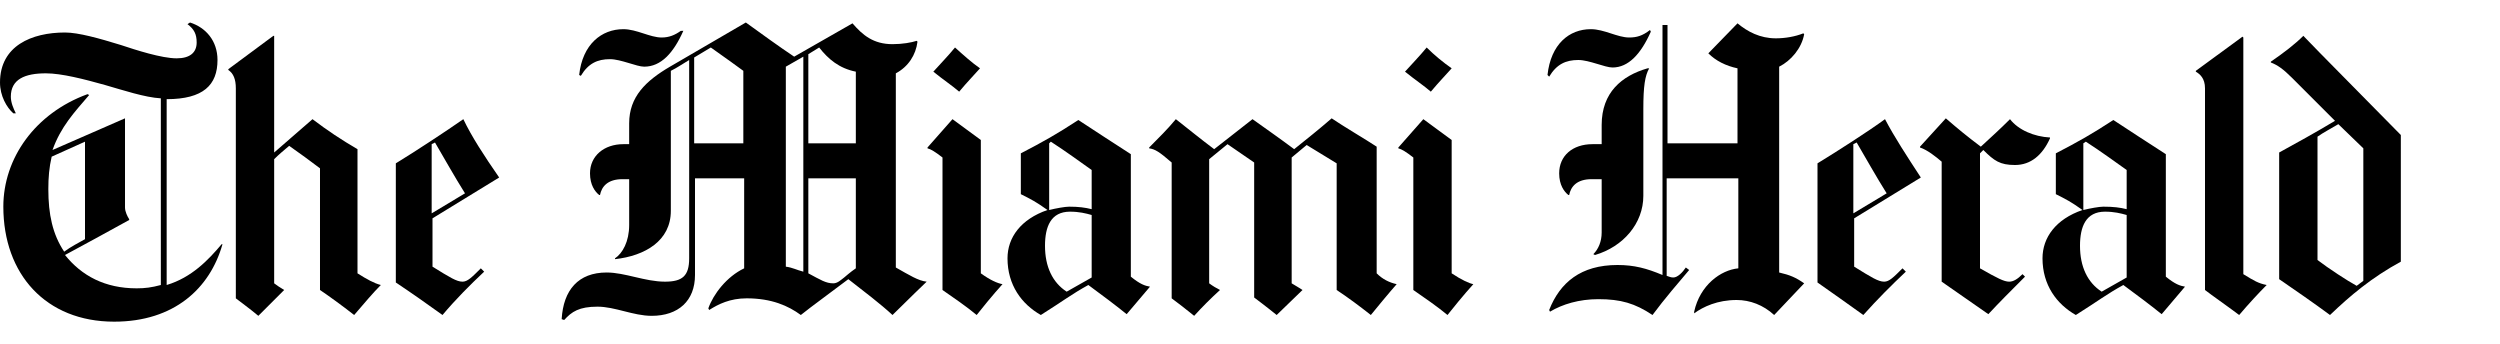 <?xml version="1.0" encoding="utf-8"?>
<!-- Generator: Adobe Illustrator 18.0.0, SVG Export Plug-In . SVG Version: 6.00 Build 0)  -->
<!DOCTYPE svg PUBLIC "-//W3C//DTD SVG 1.1//EN" "http://www.w3.org/Graphics/SVG/1.1/DTD/svg11.dtd">
<svg version="1.1" xmlns="http://www.w3.org/2000/svg" xmlns:xlink="http://www.w3.org/1999/xlink" x="0px" y="0px"
	 viewBox="0 0 300 41.3" style="enable-background:new 0 0 300 41.3;" xml:space="preserve">
<style type="text/css">
	.st0{fill-rule:evenodd;clip-rule:evenodd;}
	.st1{fill-rule:evenodd;clip-rule:evenodd;fill:#C038F9;}
	.st2{fill:none;}
	.st3{fill-rule:evenodd;clip-rule:evenodd;fill:#231F20;}
</style>
<g id="Layer_2">
	<g>
		<path d="M272,34.2c-0.9,0.9-2.2,2.3-3.3,3.6c-1.6-1.2-3.2-2.3-4.1-3V10.6c0-1.2-0.6-1.7-1.1-2V8.5l5.6-4.1l0.1,0.1v28.4
			C270.5,33.7,271,34,272,34.2L272,34.2"/>
		<path d="M246,16.6c-0.9,2-2.3,3.2-4.2,3.2c-1.8,0-2.5-0.5-3.8-1.8l-0.4,0.4v13.8c2.1,1.2,2.9,1.6,3.5,1.6c0.5,0,1-0.3,1.6-0.9
			l0.3,0.3c-1.6,1.6-3.1,3.1-4.4,4.5c-1.9-1.3-3.7-2.6-5.6-3.9V19.4c-0.7-0.6-1.7-1.4-2.6-1.7l0-0.1l3.1-3.4
			c1.5,1.3,2.6,2.2,4.2,3.4c1.3-1.2,2.3-2.1,3.5-3.3c1,1.3,2.9,2.1,4.8,2.2L246,16.6"/>
		<path d="M198.1,3.8c-1.2,2.7-2.7,4.3-4.6,4.3c-0.9,0-2.8-0.9-4.1-0.9c-1.5,0-2.6,0.5-3.5,2L185.7,9c0.4-3.7,2.6-5.5,5.2-5.5
			c1.6,0,3.2,1,4.6,1c0.9,0,1.6-0.2,2.5-0.9L198.1,3.8"/>
		<path d="M216.5,4.1c-0.3,1.7-1.6,3.2-3,3.9v24.7c1.3,0.3,2,0.6,3,1.3l-3.6,3.8c-1.3-1.2-2.9-1.8-4.5-1.8c-2.3,0-4,0.8-5.1,1.6
			l0-0.2c0.7-3.2,3.2-5,5.3-5.2V21.4H200v11.7c0.3,0.1,0.5,0.2,0.8,0.2c0.5,0,1.1-0.6,1.5-1.2l0.4,0.3c-1.1,1.3-3,3.5-4.4,5.4
			c-2.1-1.4-3.8-1.9-6.5-1.9c-2.3,0-4.3,0.6-5.8,1.5l-0.1-0.2c1.3-3.3,3.8-5.4,8.2-5.4c2,0,3.5,0.4,5.4,1.2V3h0.6v14.2h8.4v-9
			c-1.4-0.3-2.6-0.9-3.5-1.8c1.1-1.1,2.4-2.5,3.5-3.6c1.2,1,2.7,1.8,4.6,1.8c1.1,0,2.3-0.2,3.3-0.6L216.5,4.1"/>
		<path d="M197.9,8.2c-0.5,0.9-0.7,2.1-0.7,4.9v10.4c0,3.3-2.4,6.1-5.8,7.1l-0.2-0.1c0.6-0.6,1-1.5,1-2.6v-6.4H191
			c-1.8,0-2.5,0.9-2.7,1.9h-0.1c-0.5-0.4-1.1-1.2-1.1-2.6c0-2.1,1.6-3.5,4-3.5h1.1v-2.3c0-3.9,2.4-5.9,5.5-6.8L197.9,8.2"/>
		<path d="M174.2,8.2c-0.7,0.8-1.5,1.6-2.5,2.8c-0.8-0.7-2-1.5-3.1-2.4c0.8-0.9,1.7-1.8,2.6-2.9C172.1,6.6,173.2,7.5,174.2,8.2"/>
		<path d="M176.8,34.1c0,0-1.2,1.3-3.1,3.7c-1.2-1-2.8-2.1-4.1-3V18.9c-0.9-0.7-1.4-1-1.8-1.1l0-0.1l3-3.4c1.2,0.9,2.2,1.6,3.4,2.5
			v16C175.4,33.6,176.3,34,176.8,34.1L176.8,34.1"/>
		<path d="M167.6,34.1c0,0-0.9,1-3.1,3.7c-1.4-1.1-2.6-2-4.1-3V19.6l-3.6-2.2l-1.8,1.5V34c0.7,0.4,1.3,0.8,1.3,0.8
			c-0.8,0.8-2.4,2.3-3.1,3c-1.1-0.9-2.7-2.1-2.7-2.1V19.5l-3.2-2.2l-2.2,1.8V34c0.4,0.3,0.9,0.6,1.3,0.8c-1.1,1-2.2,2.1-3.1,3.1
			c-1-0.8-2-1.6-2.7-2.1V19.5c-1.5-1.3-2-1.6-2.7-1.7l0-0.1c1.1-1.1,2.3-2.3,3.2-3.4c1.4,1.1,3,2.4,4.6,3.6c1.3-1,2.8-2.2,4.6-3.6
			c1.4,1,3.4,2.4,5,3.6c1.5-1.2,3-2.4,4.5-3.7c1.3,0.9,4.2,2.6,5.4,3.4v15.2C165.9,33.5,166.7,33.9,167.6,34.1L167.6,34.1"/>
		<path d="M117.6,8.2c-0.7,0.8-1.5,1.6-2.5,2.8c-0.8-0.7-2-1.5-3.1-2.4c0.8-0.9,1.7-1.8,2.6-2.9C115.6,6.6,116.6,7.5,117.6,8.2"/>
		<path d="M120.3,34.1c0,0-1.2,1.3-3.1,3.7c-1.2-1-2.8-2.1-4.1-3V18.9c-0.9-0.7-1.4-1-1.8-1.1l0-0.1l3-3.4c1.2,0.9,2.2,1.6,3.4,2.5
			v16C118.8,33.6,119.7,34,120.3,34.1L120.3,34.1"/>
		<path d="M82,3.7C80.8,6.4,79.3,8,77.3,8c-0.9,0-2.8-0.9-4.1-0.9c-1.5,0-2.6,0.5-3.5,2l-0.2-0.1c0.4-3.7,2.7-5.5,5.3-5.5
			c1.6,0,3.2,1,4.6,1c0.9,0,1.6-0.3,2.3-0.8L82,3.7"/>
		<path d="M45.7,34.2c-0.9,0.9-2,2.2-3.2,3.6c-1.4-1.1-3.2-2.4-4.1-3V20.2c-1.2-0.9-2.4-1.8-3.7-2.7c-0.7,0.6-1.2,1-1.8,1.6V34
			c0.4,0.3,0.7,0.5,1.2,0.8l-3.1,3.1c-1.2-1-2.2-1.7-2.7-2.1V10.6c0-1.1-0.3-1.8-0.9-2.2V8.3l5.4-4l0.1,0v14l4.6-4
			c1.7,1.3,3.5,2.5,5.4,3.6v14.9C44,33.5,44.9,34,45.7,34.2L45.7,34.2"/>
		<path d="M283.6,33.7V17.8l-3-2.9c-1,0.6-1.8,1-2.5,1.5v14.8c1.3,1,3.6,2.5,4.7,3.1L283.6,33.7 M288.1,31.4
			c-3.5,1.9-6.1,4.1-8.5,6.4c-1.9-1.4-4.2-3-6.1-4.3V18.3c2-1.1,4.2-2.3,6.7-3.8l-5.2-5.2c-1-1-1.7-1.5-2.5-1.8l0-0.1
			c1.6-1.1,2.9-2.1,3.9-3.1c2,2.1,6.5,6.6,11.7,11.9V31.4z"/>
		<path d="M255.2,33.3v-7.5c-0.7-0.2-1.5-0.4-2.6-0.4c-2.3,0-3,1.8-3,4.1c0,2.5,0.9,4.4,2.6,5.5L255.2,33.3 M255.2,25.1v-4.7
			c-1.7-1.2-2.9-2.1-4.9-3.4l-0.3,0.2v8c0.8-0.2,1.9-0.4,2.4-0.4C253.6,24.8,254.4,24.9,255.2,25.1z M262.2,34.4l-2.8,3.3
			c-1.5-1.2-2.7-2.1-4.6-3.5c-2,1.1-3,1.9-5.7,3.6c-2.3-1.3-4-3.6-4-6.8c0-2.5,1.6-4.7,4.8-5.8c-1.4-1-2-1.3-3.2-1.9v-4.9
			c2.7-1.4,4.3-2.3,6.9-4c2.1,1.4,3.7,2.4,6.3,4.1v14.7C261,34.1,261.6,34.3,262.2,34.4L262.2,34.4z"/>
		<path d="M226.4,23.2c-1.2-1.9-2.6-4.4-3.6-6.1l-0.4,0.2v8.3L226.4,23.2 M230.5,21.3l-8,4.9v5.8c2.1,1.3,2.9,1.8,3.6,1.8
			c0.6,0,1.1-0.5,2.2-1.6l0.4,0.4c-1.7,1.6-3.4,3.3-5.1,5.2c-1.8-1.3-3.8-2.7-5.5-3.9V19.6c2.3-1.4,6.2-3.9,8.1-5.3
			C227.3,16.4,228.8,18.7,230.5,21.3z"/>
		<path d="M131,33.3v-7.5c-0.7-0.2-1.5-0.4-2.6-0.4c-2.3,0-3,1.8-3,4.1c0,2.5,0.9,4.4,2.6,5.5L131,33.3 M131,25.1v-4.7
			c-1.7-1.2-2.9-2.1-4.9-3.4l-0.2,0.2v8c0.8-0.2,1.9-0.4,2.4-0.4C129.4,24.8,130.2,24.9,131,25.1z M138,34.4l-2.8,3.3
			c-1.5-1.2-2.7-2.1-4.6-3.5c-2,1.1-3,1.9-5.7,3.6c-2.3-1.3-4-3.6-4-6.8c0-2.5,1.6-4.7,4.8-5.8c-1.4-1-2-1.3-3.2-1.9v-4.9
			c2.7-1.4,4.3-2.3,6.9-4c2.1,1.4,3.7,2.4,6.3,4.1v14.7C136.8,34.1,137.4,34.3,138,34.4L138,34.4z"/>
		<path d="M102.7,32.2V21.4h-5.7v11.4c1.5,0.8,2.1,1.2,3,1.2c0.5,0,0.9-0.4,1.3-0.7C101.3,33.3,102.1,32.6,102.7,32.2 M89.2,17.2
			V8.5c0,0-2.6-1.9-3.9-2.8l-2,1.2v10.3H89.2z M96.4,32.6V6.8L94.3,8v24C95.1,32.1,95.6,32.4,96.4,32.6z M102.7,17.2V8.6
			c-2-0.4-3.3-1.5-4.4-2.9l-1.3,0.8v10.7H102.7z M111.2,33.8c0,0-2.5,2.4-4.1,4c-1.4-1.3-3.5-2.9-5.3-4.3c-1.3,1-4.6,3.4-5.7,4.3
			c-1.5-1.1-3.5-2-6.5-2c-2,0-3.4,0.7-4.5,1.4L85,37c0.6-1.7,2.2-3.8,4.3-4.8V21.4h-5.9V33c0,3.1-2,4.9-5.2,4.9
			c-2.2,0-4.4-1.1-6.5-1.1c-2.2,0-3.1,0.6-4,1.6l-0.3-0.1c0.2-3.5,2-5.6,5.4-5.6c2.2,0,4.6,1.1,7,1.1c2.1,0,2.9-0.7,2.9-2.8V7.2
			c-1,0.6-1.4,0.9-2.2,1.3v16.8c0,3.6-3.1,5.4-6.7,5.8l0-0.1c0.9-0.6,1.7-2,1.7-4v-5.5h-0.8c-1.8,0-2.5,0.9-2.7,1.9l-0.1,0
			c-0.5-0.4-1.1-1.2-1.1-2.6c0-2.1,1.7-3.5,4-3.5h0.7v-2.5c0-3.2,2-5.1,4.9-6.8l9.1-5.3c1.8,1.3,4,2.9,5.8,4.1l7-4
			c1.2,1.4,2.5,2.5,4.8,2.5c1.2,0,2.3-0.2,2.9-0.4l0.1,0.1c-0.2,1.6-1.1,3-2.6,3.8v23.3C109.1,33,110.2,33.7,111.2,33.8L111.2,33.8z
			"/>
		<path d="M55.8,23.2c-1.2-1.9-2.6-4.4-3.6-6.1l-0.4,0.2v8.3L55.8,23.2 M59.9,21.3l-8,4.9v5.8c2.1,1.3,2.9,1.8,3.6,1.8
			c0.6,0,1.1-0.5,2.2-1.6l0.4,0.4c-1.7,1.6-3.4,3.3-5,5.2c-1.8-1.3-3.8-2.7-5.6-3.9V19.6c2.3-1.4,6.1-3.9,8.1-5.3
			C56.6,16.4,58.1,18.7,59.9,21.3z"/>
		<path d="M10.2,28.7V17c-1.3,0.6-2.7,1.2-4,1.8c-0.3,1.3-0.4,2.5-0.4,3.9c0,3,0.5,5.4,1.9,7.5C8.5,29.6,9.5,29.1,10.2,28.7
			 M26.7,29.3c-1.5,5.3-5.8,9.3-13,9.3c-8.2,0-13.3-5.7-13.3-13.8c0-5.8,3.8-11.2,10.1-13.5l0.2,0.1c-1.8,2.1-3.4,3.8-4.4,6.6
			l8.7-3.8v10.7c0,0.5,0.3,1.1,0.5,1.4v0.1c-2,1.1-6,3.3-7.7,4.2c2,2.5,4.8,4,8.6,4c1,0,1.8-0.1,2.9-0.4V11.8
			c-1.9-0.1-4.6-1-6.7-1.6c-2.5-0.7-5.2-1.4-7.1-1.4c-2.5,0-4.2,0.7-4.2,2.8c0,0.7,0.3,1.4,0.6,2l-0.3,0C0.8,12.9,0,11.5,0,9.9
			c0-4.4,3.8-6,7.8-6c1.6,0,4.1,0.7,6.7,1.5c1.8,0.6,4.9,1.6,6.7,1.6c1.6,0,2.4-0.7,2.4-1.9c0-1-0.3-1.6-1.1-2.2l0.3-0.2
			c1.9,0.6,3.3,2.2,3.3,4.5c0,3-1.7,4.7-6.1,4.7v22.3c3-0.9,5-3,6.6-4.9L26.7,29.3z"/>
	</g>
</g>
<g id="Layer_1">
</g>
</svg>
